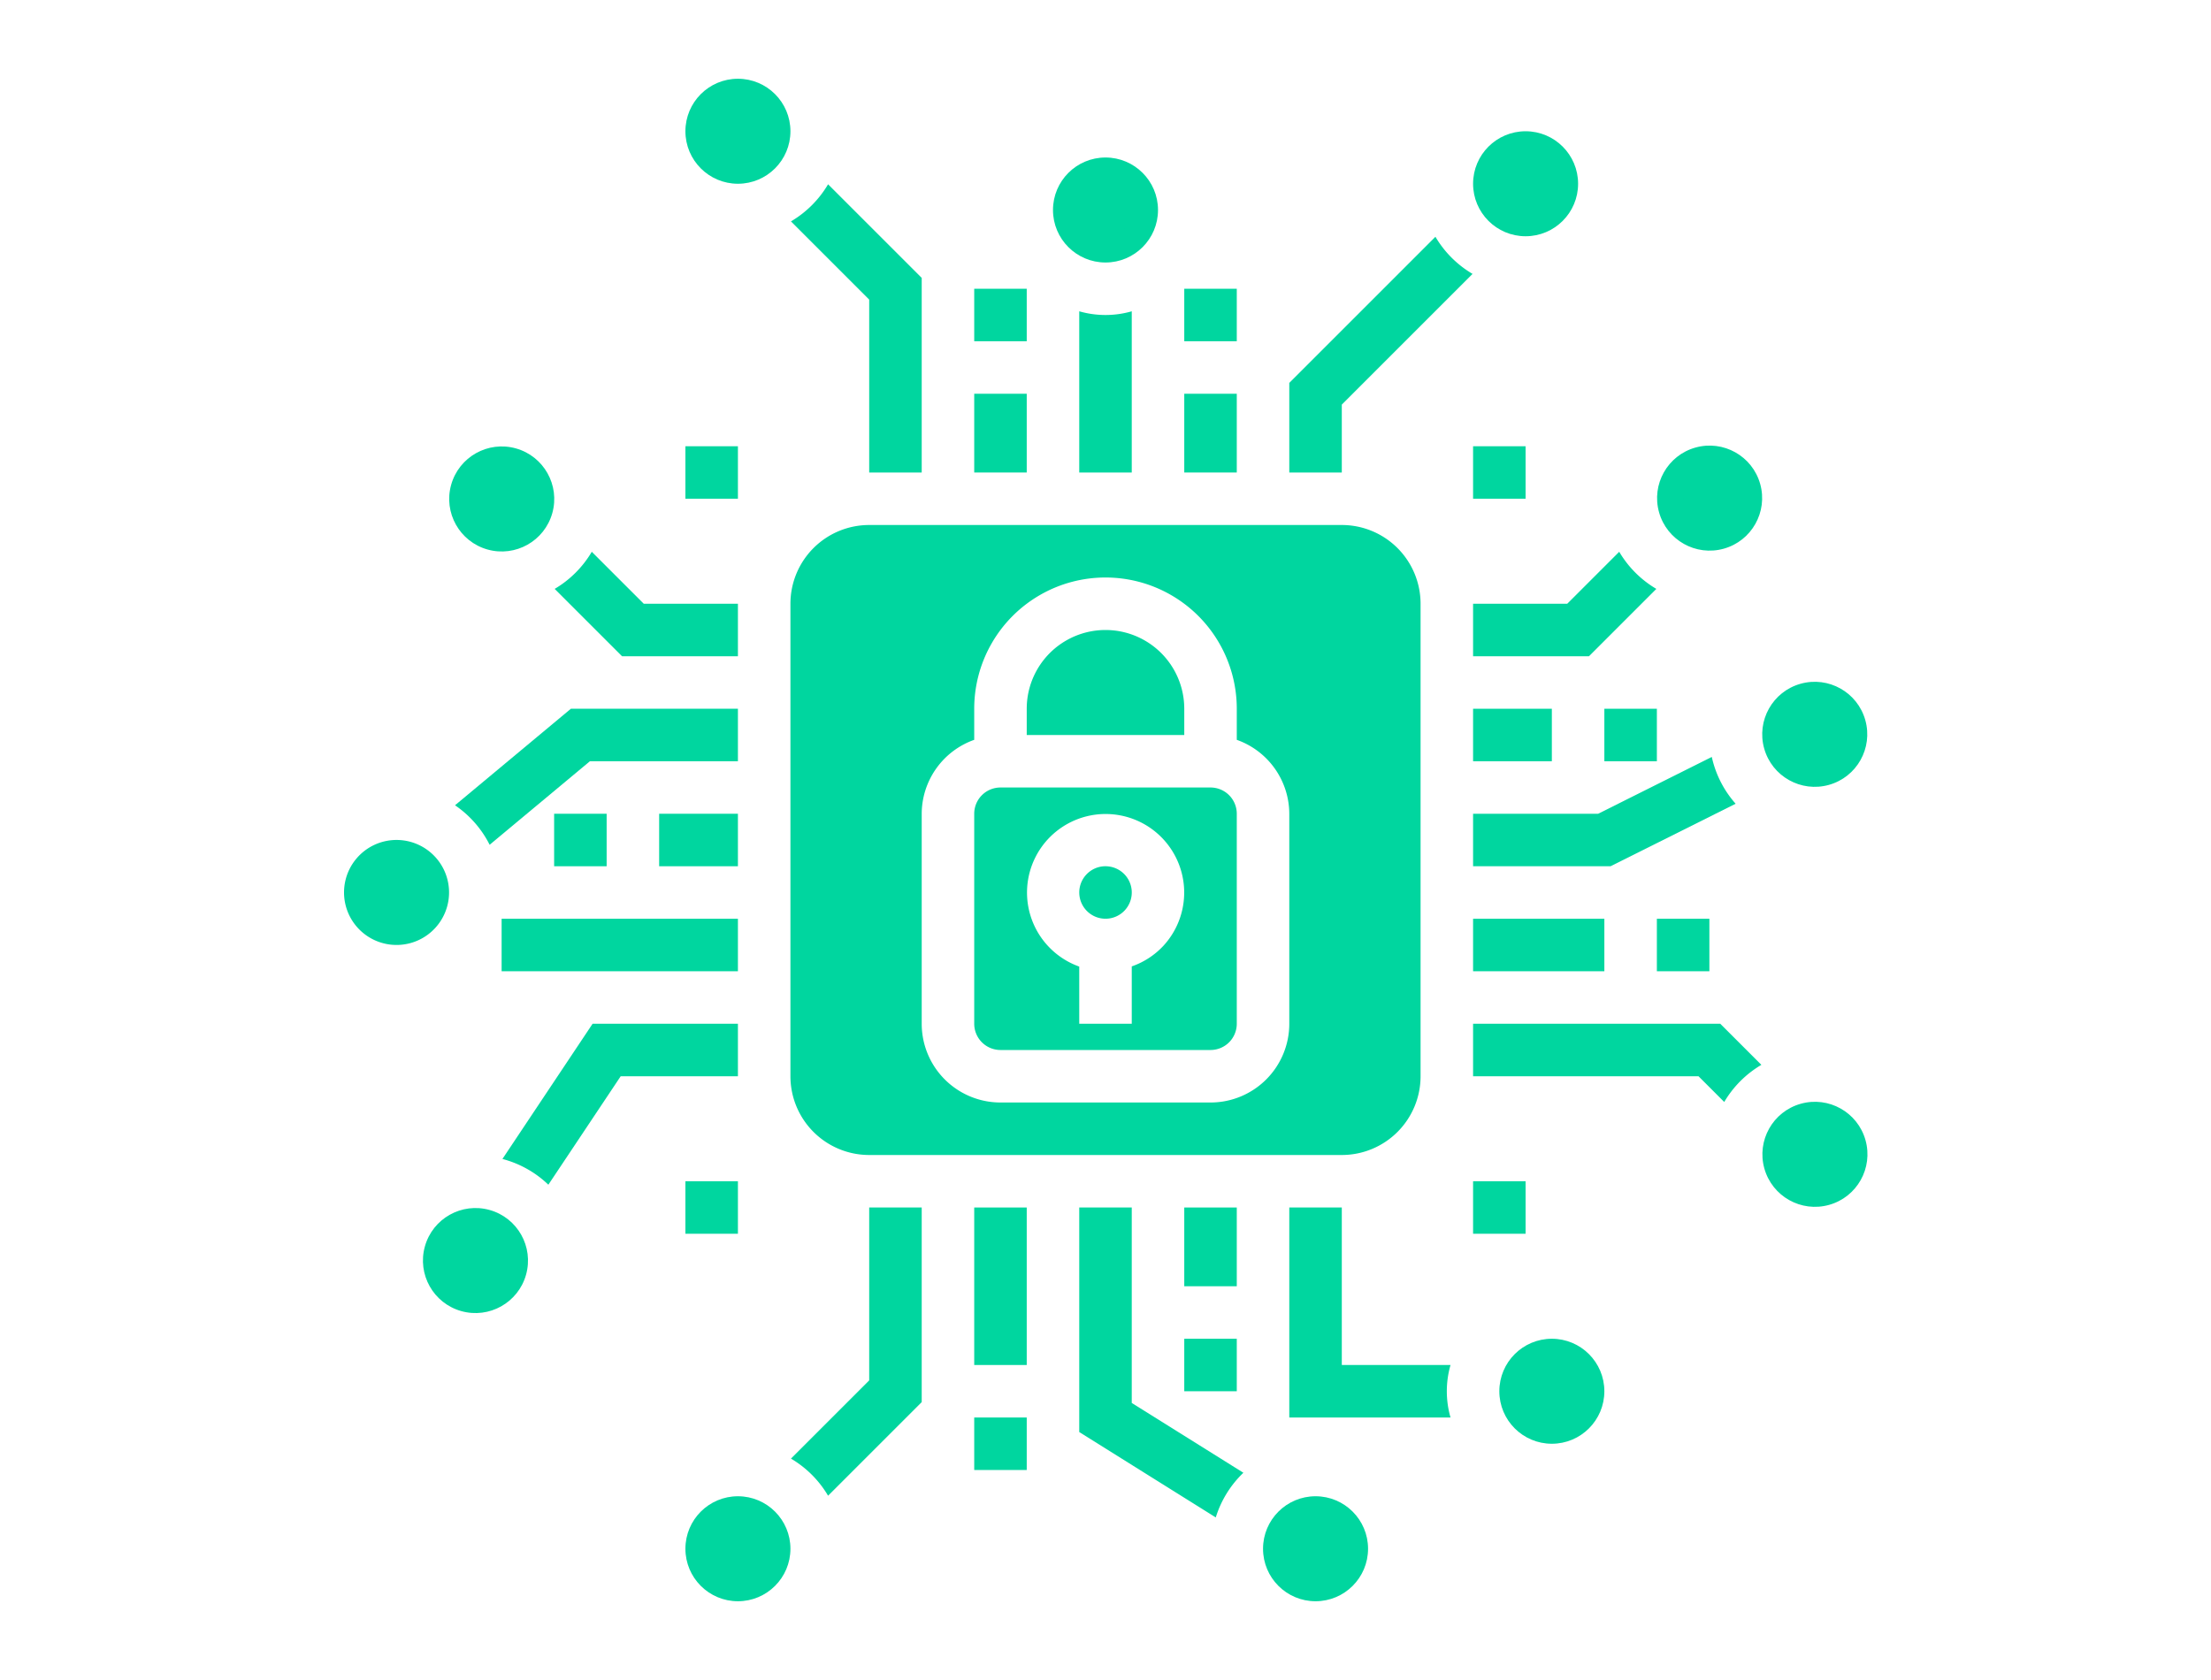 <svg height="38" viewBox="0 0 64 64" width="50" xmlns="http://www.w3.org/2000/svg">
<g fill="#00D69F" id="Processor_security" data-name="Processor security"><circle cx="32" cy="8" r="2"/><circle cx="48" cy="7" r="2"/><circle cx="18" cy="5" r="2"/><circle cx="40" cy="59" r="2"/><circle cx="49" cy="53" r="2"/><circle cx="18" cy="59" r="2"/><circle cx="55" cy="19" r="2" transform="matrix(.963 -.27 .27 .963 -3.086 15.529)"/><circle cx="59" cy="44" r="2" transform="matrix(.963 -.27 .27 .963 -9.677 17.532)"/><circle cx="59" cy="28" r="2" transform="matrix(.963 -.27 .27 .963 -5.364 16.94)"/><circle cx="9" cy="19" r="2" transform="matrix(.27 -.963 .963 .27 -11.723 22.545)"/><path d="m5.079 32a2 2 0 1 0 1.371.623 2 2 0 0 0 -1.371-.623z"/><path d="m32 33h-.04a1 1 0 1 0 1.04.961 1 1 0 0 0 -1-.961z"/><path d="m36 30h-8a1 1 0 0 0 -1 1v8a1 1 0 0 0 1 1h8a1 1 0 0 0 1-1v-8a1 1 0 0 0 -1-1zm-1.8 6.036a2.974 2.974 0 0 1 -1.2.779v2.185h-2v-2.178a2.993 2.993 0 1 1 3.2-.786z"/><path d="m35 27a3 3 0 0 0 -6 0v1h6z"/><path d="m44 41v-18a3 3 0 0 0 -3-3h-18a3 3 0 0 0 -3 3v18a3 3 0 0 0 3 3h18a3 3 0 0 0 3-3zm-5-2a3 3 0 0 1 -3 3h-8a3 3 0 0 1 -3-3v-8a3 3 0 0 1 2-2.816v-1.184a5 5 0 0 1 10 0v1.184a3 3 0 0 1 2 2.816z"/><path d="m32 7a1 1 0 1 0 1 1 1 1 0 0 0 -1-1z"/><path d="m35 15h2v3h-2z"/><path d="m48 6a1 1 0 1 0 1 1 1 1 0 0 0 -1-1z"/><path d="m27 15h2v3h-2z"/><path d="m35 46h2v3h-2z"/><path d="m27 46h2v6h-2z"/><path d="m18 58a1 1 0 1 0 1 1 1 1 0 0 0 -1-1z"/><path d="m55 18h-.04a1 1 0 0 0 -.639 1.734 1 1 0 0 0 .719.266 1 1 0 0 0 .96-1.039 1 1 0 0 0 -1-.961z"/><path d="m46 35h5v2h-5z"/><path d="m46 27h3v2h-3z"/><path d="m9 35h9v2h-9z"/><circle cx="8" cy="48" r="2" transform="matrix(.27 -.963 .963 .27 -40.38 42.765)"/><path d="m15 31h3v2h-3z"/><path d="m27 11h2v2h-2z"/><path d="m53 35h2v2h-2z"/><path d="m35 51h2v2h-2z"/><path d="m27 54h2v2h-2z"/><path d="m11 31h2v2h-2z"/><path d="m35 11h2v2h-2z"/><path d="m51 27h2v2h-2z"/><path d="m46 17h2v2h-2z"/><path d="m16 17h2v2h-2z"/><path d="m46 45h2v2h-2z"/><path d="m16 45h2v2h-2z"/><path d="m44.566 9.02-5.566 5.566v3.414h2v-2.586l4.98-4.98a3.991 3.991 0 0 1 -1.414-1.414z"/><path d="m31 11.859v6.141h2v-6.141a3.617 3.617 0 0 1 -2 0z"/><path d="m21.434 7.02a3.991 3.991 0 0 1 -1.414 1.414l2.98 2.98v6.586h2v-7.414z"/><path d="m51.566 21.02-1.98 1.98h-3.586v2h4.414l2.566-2.566a3.991 3.991 0 0 1 -1.414-1.414z"/><path d="m50.764 31h-4.764v2h5.236l4.764-2.381a3.968 3.968 0 0 1 -.908-1.783z"/><path d="m56.98 40.566-1.566-1.566h-9.414v2h8.586l.98.98a3.991 3.991 0 0 1 1.414-1.414z"/><path d="m45.141 52h-4.141v-6h-2v8h6.141a3.617 3.617 0 0 1 0-2z"/><path d="m37.252 56.105-4.252-2.659v-7.446h-2v8.554l5.2 3.253a3.985 3.985 0 0 1 1.052-1.702z"/><path d="m25 46h-2v6.586l-2.98 2.98a3.991 3.991 0 0 1 1.414 1.414l3.566-3.566z"/><path d="m12.465 39-3.434 5.151a3.981 3.981 0 0 1 1.749.981l2.755-4.132h4.465v-2z"/><path d="m11.638 27-4.413 3.677a4 4 0 0 1 1.319 1.505l3.818-3.182h5.638v-2z"/><path d="m14.414 23-1.98-1.98a3.991 3.991 0 0 1 -1.414 1.414l2.566 2.566h4.414v-2z"/></g></svg>
